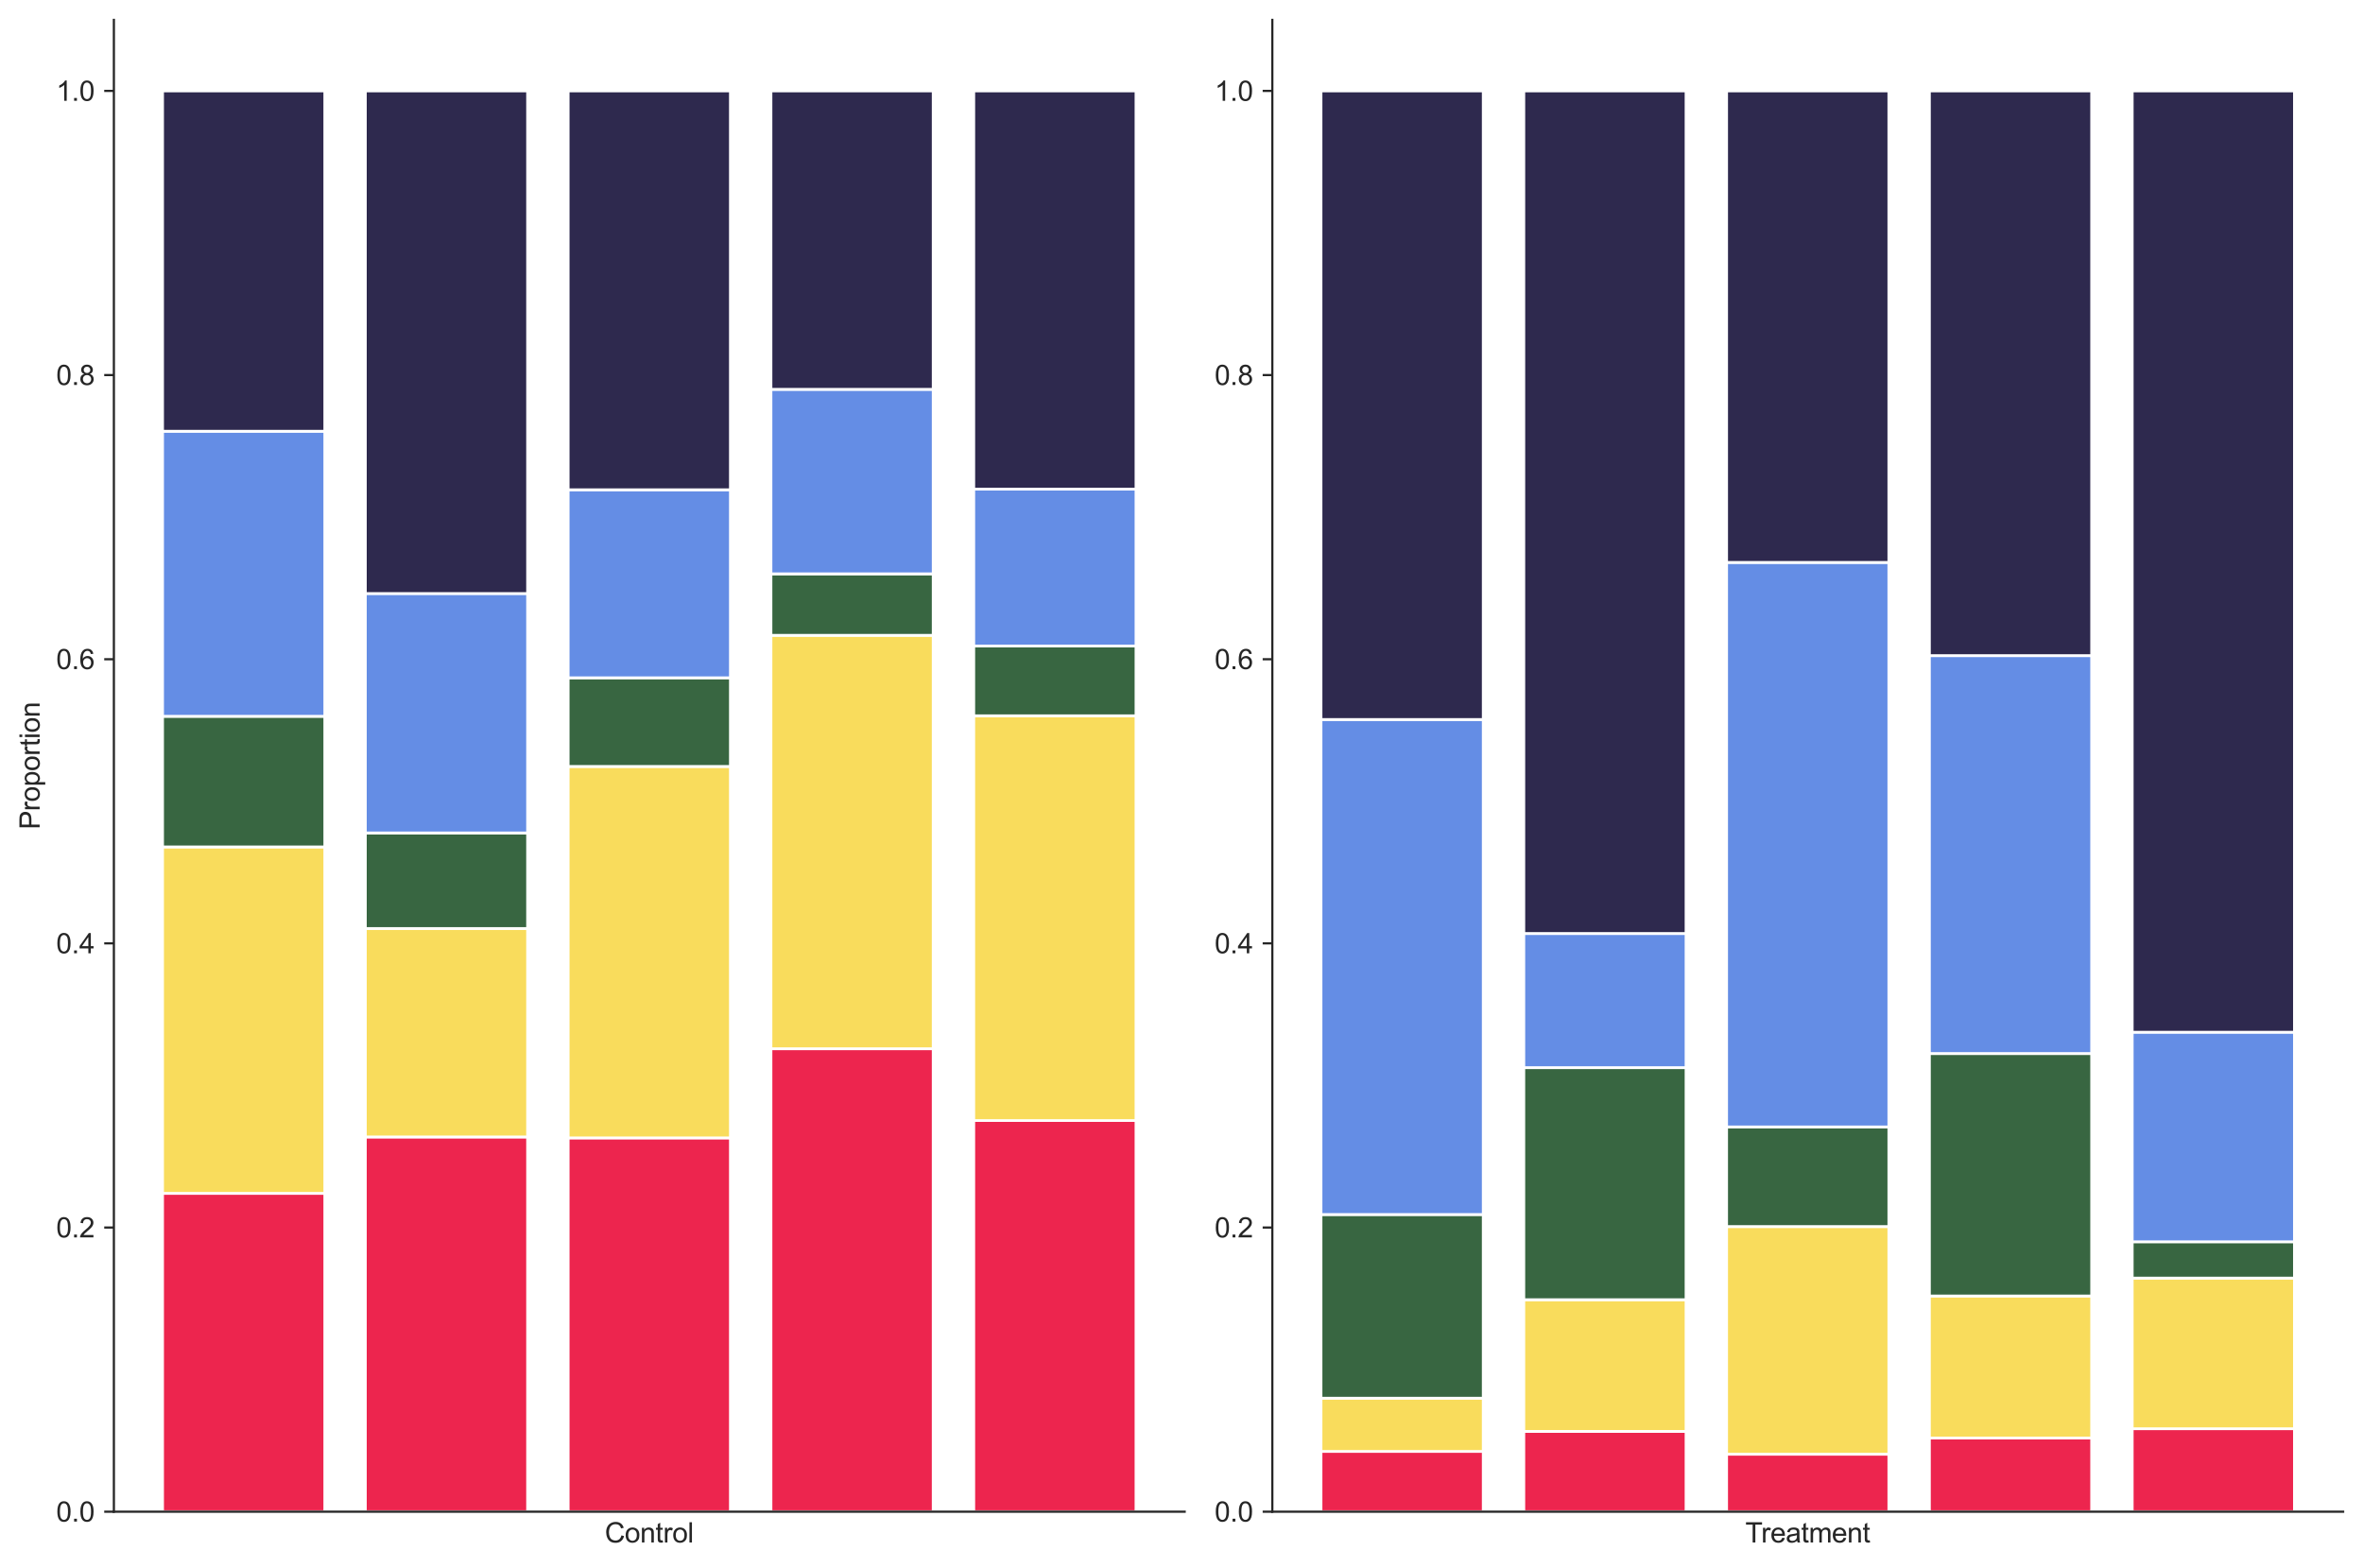 <?xml version="1.0" encoding="utf-8" standalone="no"?>
<!DOCTYPE svg PUBLIC "-//W3C//DTD SVG 1.1//EN"
  "http://www.w3.org/Graphics/SVG/1.1/DTD/svg11.dtd">
<svg xmlns:xlink="http://www.w3.org/1999/xlink" width="855.815pt" height="567.865pt" viewBox="0 0 855.815 567.865" xmlns="http://www.w3.org/2000/svg" version="1.1">
 <defs>
  <style type="text/css">*{stroke-linejoin: round; stroke-linecap: butt}</style>
 </defs>
 <g id="figure_1">
  <g id="patch_1">
   <path d="M 0 567.865 
L 855.815 567.865 
L 855.815 0 
L 0 0 
z
" style="fill: #ffffff"/>
  </g>
  <g id="axes_1">
   <g id="patch_2">
    <path d="M 41.245 547.52 
L 429.055 547.52 
L 429.055 7.2 
L 41.245 7.2 
z
" style="fill: #ffffff"/>
   </g>
   <g id="matplotlib.axis_1">
    <g id="text_1">
     <!-- Control -->
     <g style="fill: #262626" transform="translate(219.033 558.678) scale(0.1 -0.1)">
      <defs>
       <path id="ArialMT-43" d="M 3763 1606 
L 4369 1453 
Q 4178 706 3683 314 
Q 3188 -78 2472 -78 
Q 1731 -78 1267 223 
Q 803 525 561 1097 
Q 319 1669 319 2325 
Q 319 3041 592 3573 
Q 866 4106 1370 4382 
Q 1875 4659 2481 4659 
Q 3169 4659 3637 4309 
Q 4106 3959 4291 3325 
L 3694 3184 
Q 3534 3684 3231 3912 
Q 2928 4141 2469 4141 
Q 1941 4141 1586 3887 
Q 1231 3634 1087 3207 
Q 944 2781 944 2328 
Q 944 1744 1114 1308 
Q 1284 872 1643 656 
Q 2003 441 2422 441 
Q 2931 441 3284 734 
Q 3638 1028 3763 1606 
z
" transform="scale(0.016)"/>
       <path id="ArialMT-6f" d="M 213 1659 
Q 213 2581 725 3025 
Q 1153 3394 1769 3394 
Q 2453 3394 2887 2945 
Q 3322 2497 3322 1706 
Q 3322 1066 3130 698 
Q 2938 331 2570 128 
Q 2203 -75 1769 -75 
Q 1072 -75 642 372 
Q 213 819 213 1659 
z
M 791 1659 
Q 791 1022 1069 705 
Q 1347 388 1769 388 
Q 2188 388 2466 706 
Q 2744 1025 2744 1678 
Q 2744 2294 2464 2611 
Q 2184 2928 1769 2928 
Q 1347 2928 1069 2612 
Q 791 2297 791 1659 
z
" transform="scale(0.016)"/>
       <path id="ArialMT-6e" d="M 422 0 
L 422 3319 
L 928 3319 
L 928 2847 
Q 1294 3394 1984 3394 
Q 2284 3394 2536 3286 
Q 2788 3178 2913 3003 
Q 3038 2828 3088 2588 
Q 3119 2431 3119 2041 
L 3119 0 
L 2556 0 
L 2556 2019 
Q 2556 2363 2490 2533 
Q 2425 2703 2258 2804 
Q 2091 2906 1866 2906 
Q 1506 2906 1245 2678 
Q 984 2450 984 1813 
L 984 0 
L 422 0 
z
" transform="scale(0.016)"/>
       <path id="ArialMT-74" d="M 1650 503 
L 1731 6 
Q 1494 -44 1306 -44 
Q 1000 -44 831 53 
Q 663 150 594 308 
Q 525 466 525 972 
L 525 2881 
L 113 2881 
L 113 3319 
L 525 3319 
L 525 4141 
L 1084 4478 
L 1084 3319 
L 1650 3319 
L 1650 2881 
L 1084 2881 
L 1084 941 
Q 1084 700 1114 631 
Q 1144 563 1211 522 
Q 1278 481 1403 481 
Q 1497 481 1650 503 
z
" transform="scale(0.016)"/>
       <path id="ArialMT-72" d="M 416 0 
L 416 3319 
L 922 3319 
L 922 2816 
Q 1116 3169 1280 3281 
Q 1444 3394 1641 3394 
Q 1925 3394 2219 3213 
L 2025 2691 
Q 1819 2813 1613 2813 
Q 1428 2813 1281 2702 
Q 1134 2591 1072 2394 
Q 978 2094 978 1738 
L 978 0 
L 416 0 
z
" transform="scale(0.016)"/>
       <path id="ArialMT-6c" d="M 409 0 
L 409 4581 
L 972 4581 
L 972 0 
L 409 0 
z
" transform="scale(0.016)"/>
      </defs>
      <use xlink:href="#ArialMT-43"/>
      <use xlink:href="#ArialMT-6f" x="72.217"/>
      <use xlink:href="#ArialMT-6e" x="127.832"/>
      <use xlink:href="#ArialMT-74" x="183.447"/>
      <use xlink:href="#ArialMT-72" x="211.23"/>
      <use xlink:href="#ArialMT-6f" x="244.531"/>
      <use xlink:href="#ArialMT-6c" x="300.146"/>
     </g>
    </g>
   </g>
   <g id="matplotlib.axis_2">
    <g id="ytick_1">
     <g id="line2d_1">
      <defs>
       <path id="m15400dedfd" d="M 0 0 
L -3.5 0 
" style="stroke: #262626; stroke-width: 0.8"/>
      </defs>
      <g>
       <use xlink:href="#m15400dedfd" x="41.245" y="547.52" style="fill: #262626; stroke: #262626; stroke-width: 0.8"/>
      </g>
     </g>
     <g id="text_2">
      <!-- 0.0 -->
      <g style="fill: #262626" transform="translate(20.345 551.099) scale(0.1 -0.1)">
       <defs>
        <path id="ArialMT-30" d="M 266 2259 
Q 266 3072 433 3567 
Q 600 4063 929 4331 
Q 1259 4600 1759 4600 
Q 2128 4600 2406 4451 
Q 2684 4303 2865 4023 
Q 3047 3744 3150 3342 
Q 3253 2941 3253 2259 
Q 3253 1453 3087 958 
Q 2922 463 2592 192 
Q 2263 -78 1759 -78 
Q 1097 -78 719 397 
Q 266 969 266 2259 
z
M 844 2259 
Q 844 1131 1108 757 
Q 1372 384 1759 384 
Q 2147 384 2411 759 
Q 2675 1134 2675 2259 
Q 2675 3391 2411 3762 
Q 2147 4134 1753 4134 
Q 1366 4134 1134 3806 
Q 844 3388 844 2259 
z
" transform="scale(0.016)"/>
        <path id="ArialMT-2e" d="M 581 0 
L 581 641 
L 1222 641 
L 1222 0 
L 581 0 
z
" transform="scale(0.016)"/>
       </defs>
       <use xlink:href="#ArialMT-30"/>
       <use xlink:href="#ArialMT-2e" x="55.615"/>
       <use xlink:href="#ArialMT-30" x="83.398"/>
      </g>
     </g>
    </g>
    <g id="ytick_2">
     <g id="line2d_2">
      <g>
       <use xlink:href="#m15400dedfd" x="41.245" y="444.602" style="fill: #262626; stroke: #262626; stroke-width: 0.8"/>
      </g>
     </g>
     <g id="text_3">
      <!-- 0.2 -->
      <g style="fill: #262626" transform="translate(20.345 448.181) scale(0.1 -0.1)">
       <defs>
        <path id="ArialMT-32" d="M 3222 541 
L 3222 0 
L 194 0 
Q 188 203 259 391 
Q 375 700 629 1000 
Q 884 1300 1366 1694 
Q 2113 2306 2375 2664 
Q 2638 3022 2638 3341 
Q 2638 3675 2398 3904 
Q 2159 4134 1775 4134 
Q 1369 4134 1125 3890 
Q 881 3647 878 3216 
L 300 3275 
Q 359 3922 746 4261 
Q 1134 4600 1788 4600 
Q 2447 4600 2831 4234 
Q 3216 3869 3216 3328 
Q 3216 3053 3103 2787 
Q 2991 2522 2730 2228 
Q 2469 1934 1863 1422 
Q 1356 997 1212 845 
Q 1069 694 975 541 
L 3222 541 
z
" transform="scale(0.016)"/>
       </defs>
       <use xlink:href="#ArialMT-30"/>
       <use xlink:href="#ArialMT-2e" x="55.615"/>
       <use xlink:href="#ArialMT-32" x="83.398"/>
      </g>
     </g>
    </g>
    <g id="ytick_3">
     <g id="line2d_3">
      <g>
       <use xlink:href="#m15400dedfd" x="41.245" y="341.684" style="fill: #262626; stroke: #262626; stroke-width: 0.8"/>
      </g>
     </g>
     <g id="text_4">
      <!-- 0.4 -->
      <g style="fill: #262626" transform="translate(20.345 345.263) scale(0.1 -0.1)">
       <defs>
        <path id="ArialMT-34" d="M 2069 0 
L 2069 1097 
L 81 1097 
L 81 1613 
L 2172 4581 
L 2631 4581 
L 2631 1613 
L 3250 1613 
L 3250 1097 
L 2631 1097 
L 2631 0 
L 2069 0 
z
M 2069 1613 
L 2069 3678 
L 634 1613 
L 2069 1613 
z
" transform="scale(0.016)"/>
       </defs>
       <use xlink:href="#ArialMT-30"/>
       <use xlink:href="#ArialMT-2e" x="55.615"/>
       <use xlink:href="#ArialMT-34" x="83.398"/>
      </g>
     </g>
    </g>
    <g id="ytick_4">
     <g id="line2d_4">
      <g>
       <use xlink:href="#m15400dedfd" x="41.245" y="238.766" style="fill: #262626; stroke: #262626; stroke-width: 0.8"/>
      </g>
     </g>
     <g id="text_5">
      <!-- 0.6 -->
      <g style="fill: #262626" transform="translate(20.345 242.345) scale(0.1 -0.1)">
       <defs>
        <path id="ArialMT-36" d="M 3184 3459 
L 2625 3416 
Q 2550 3747 2413 3897 
Q 2184 4138 1850 4138 
Q 1581 4138 1378 3988 
Q 1113 3794 959 3422 
Q 806 3050 800 2363 
Q 1003 2672 1297 2822 
Q 1591 2972 1913 2972 
Q 2475 2972 2870 2558 
Q 3266 2144 3266 1488 
Q 3266 1056 3080 686 
Q 2894 316 2569 119 
Q 2244 -78 1831 -78 
Q 1128 -78 684 439 
Q 241 956 241 2144 
Q 241 3472 731 4075 
Q 1159 4600 1884 4600 
Q 2425 4600 2770 4297 
Q 3116 3994 3184 3459 
z
M 888 1484 
Q 888 1194 1011 928 
Q 1134 663 1356 523 
Q 1578 384 1822 384 
Q 2178 384 2434 671 
Q 2691 959 2691 1453 
Q 2691 1928 2437 2201 
Q 2184 2475 1800 2475 
Q 1419 2475 1153 2201 
Q 888 1928 888 1484 
z
" transform="scale(0.016)"/>
       </defs>
       <use xlink:href="#ArialMT-30"/>
       <use xlink:href="#ArialMT-2e" x="55.615"/>
       <use xlink:href="#ArialMT-36" x="83.398"/>
      </g>
     </g>
    </g>
    <g id="ytick_5">
     <g id="line2d_5">
      <g>
       <use xlink:href="#m15400dedfd" x="41.245" y="135.848" style="fill: #262626; stroke: #262626; stroke-width: 0.8"/>
      </g>
     </g>
     <g id="text_6">
      <!-- 0.8 -->
      <g style="fill: #262626" transform="translate(20.345 139.427) scale(0.1 -0.1)">
       <defs>
        <path id="ArialMT-38" d="M 1131 2484 
Q 781 2613 612 2850 
Q 444 3088 444 3419 
Q 444 3919 803 4259 
Q 1163 4600 1759 4600 
Q 2359 4600 2725 4251 
Q 3091 3903 3091 3403 
Q 3091 3084 2923 2848 
Q 2756 2613 2416 2484 
Q 2838 2347 3058 2040 
Q 3278 1734 3278 1309 
Q 3278 722 2862 322 
Q 2447 -78 1769 -78 
Q 1091 -78 675 323 
Q 259 725 259 1325 
Q 259 1772 486 2073 
Q 713 2375 1131 2484 
z
M 1019 3438 
Q 1019 3113 1228 2906 
Q 1438 2700 1772 2700 
Q 2097 2700 2305 2904 
Q 2513 3109 2513 3406 
Q 2513 3716 2298 3927 
Q 2084 4138 1766 4138 
Q 1444 4138 1231 3931 
Q 1019 3725 1019 3438 
z
M 838 1322 
Q 838 1081 952 856 
Q 1066 631 1291 507 
Q 1516 384 1775 384 
Q 2178 384 2440 643 
Q 2703 903 2703 1303 
Q 2703 1709 2433 1975 
Q 2163 2241 1756 2241 
Q 1359 2241 1098 1978 
Q 838 1716 838 1322 
z
" transform="scale(0.016)"/>
       </defs>
       <use xlink:href="#ArialMT-30"/>
       <use xlink:href="#ArialMT-2e" x="55.615"/>
       <use xlink:href="#ArialMT-38" x="83.398"/>
      </g>
     </g>
    </g>
    <g id="ytick_6">
     <g id="line2d_6">
      <g>
       <use xlink:href="#m15400dedfd" x="41.245" y="32.93" style="fill: #262626; stroke: #262626; stroke-width: 0.8"/>
      </g>
     </g>
     <g id="text_7">
      <!-- 1.0 -->
      <g style="fill: #262626" transform="translate(20.345 36.508) scale(0.1 -0.1)">
       <defs>
        <path id="ArialMT-31" d="M 2384 0 
L 1822 0 
L 1822 3584 
Q 1619 3391 1289 3197 
Q 959 3003 697 2906 
L 697 3450 
Q 1169 3672 1522 3987 
Q 1875 4303 2022 4600 
L 2384 4600 
L 2384 0 
z
" transform="scale(0.016)"/>
       </defs>
       <use xlink:href="#ArialMT-31"/>
       <use xlink:href="#ArialMT-2e" x="55.615"/>
       <use xlink:href="#ArialMT-30" x="83.398"/>
      </g>
     </g>
    </g>
    <g id="text_8">
     <!-- Proportion -->
     <g style="fill: #262626" transform="translate(14.358 300.427) rotate(-90) scale(0.1 -0.1)">
      <defs>
       <path id="ArialMT-50" d="M 494 0 
L 494 4581 
L 2222 4581 
Q 2678 4581 2919 4538 
Q 3256 4481 3484 4323 
Q 3713 4166 3852 3881 
Q 3991 3597 3991 3256 
Q 3991 2672 3619 2267 
Q 3247 1863 2275 1863 
L 1100 1863 
L 1100 0 
L 494 0 
z
M 1100 2403 
L 2284 2403 
Q 2872 2403 3119 2622 
Q 3366 2841 3366 3238 
Q 3366 3525 3220 3729 
Q 3075 3934 2838 4000 
Q 2684 4041 2272 4041 
L 1100 4041 
L 1100 2403 
z
" transform="scale(0.016)"/>
       <path id="ArialMT-70" d="M 422 -1272 
L 422 3319 
L 934 3319 
L 934 2888 
Q 1116 3141 1344 3267 
Q 1572 3394 1897 3394 
Q 2322 3394 2647 3175 
Q 2972 2956 3137 2557 
Q 3303 2159 3303 1684 
Q 3303 1175 3120 767 
Q 2938 359 2589 142 
Q 2241 -75 1856 -75 
Q 1575 -75 1351 44 
Q 1128 163 984 344 
L 984 -1272 
L 422 -1272 
z
M 931 1641 
Q 931 1000 1190 694 
Q 1450 388 1819 388 
Q 2194 388 2461 705 
Q 2728 1022 2728 1688 
Q 2728 2322 2467 2637 
Q 2206 2953 1844 2953 
Q 1484 2953 1207 2617 
Q 931 2281 931 1641 
z
" transform="scale(0.016)"/>
       <path id="ArialMT-69" d="M 425 3934 
L 425 4581 
L 988 4581 
L 988 3934 
L 425 3934 
z
M 425 0 
L 425 3319 
L 988 3319 
L 988 0 
L 425 0 
z
" transform="scale(0.016)"/>
      </defs>
      <use xlink:href="#ArialMT-50"/>
      <use xlink:href="#ArialMT-72" x="66.699"/>
      <use xlink:href="#ArialMT-6f" x="100"/>
      <use xlink:href="#ArialMT-70" x="155.615"/>
      <use xlink:href="#ArialMT-6f" x="211.23"/>
      <use xlink:href="#ArialMT-72" x="266.846"/>
      <use xlink:href="#ArialMT-74" x="300.146"/>
      <use xlink:href="#ArialMT-69" x="327.93"/>
      <use xlink:href="#ArialMT-6f" x="350.146"/>
      <use xlink:href="#ArialMT-6e" x="405.762"/>
     </g>
    </g>
   </g>
   <g id="patch_3">
    <path d="M 58.873 547.52 
L 117.632 547.52 
L 117.632 432.214 
L 58.873 432.214 
z
" clip-path="url(#pc4d15542fd)" style="fill: #ed254e; stroke: #ffffff; stroke-linejoin: miter"/>
   </g>
   <g id="patch_4">
    <path d="M 132.322 547.52 
L 191.081 547.52 
L 191.081 411.794 
L 132.322 411.794 
z
" clip-path="url(#pc4d15542fd)" style="fill: #ed254e; stroke: #ffffff; stroke-linejoin: miter"/>
   </g>
   <g id="patch_5">
    <path d="M 205.771 547.52 
L 264.53 547.52 
L 264.53 412.14 
L 205.771 412.14 
z
" clip-path="url(#pc4d15542fd)" style="fill: #ed254e; stroke: #ffffff; stroke-linejoin: miter"/>
   </g>
   <g id="patch_6">
    <path d="M 279.22 547.52 
L 337.979 547.52 
L 337.979 379.845 
L 279.22 379.845 
z
" clip-path="url(#pc4d15542fd)" style="fill: #ed254e; stroke: #ffffff; stroke-linejoin: miter"/>
   </g>
   <g id="patch_7">
    <path d="M 352.668 547.52 
L 411.428 547.52 
L 411.428 405.849 
L 352.668 405.849 
z
" clip-path="url(#pc4d15542fd)" style="fill: #ed254e; stroke: #ffffff; stroke-linejoin: miter"/>
   </g>
   <g id="patch_8">
    <path d="M 58.873 432.214 
L 117.632 432.214 
L 117.632 306.748 
L 58.873 306.748 
z
" clip-path="url(#pc4d15542fd)" style="fill: #f9dc5c; stroke: #ffffff; stroke-linejoin: miter"/>
   </g>
   <g id="patch_9">
    <path d="M 132.322 411.794 
L 191.081 411.794 
L 191.081 336.294 
L 132.322 336.294 
z
" clip-path="url(#pc4d15542fd)" style="fill: #f9dc5c; stroke: #ffffff; stroke-linejoin: miter"/>
   </g>
   <g id="patch_10">
    <path d="M 205.771 412.14 
L 264.53 412.14 
L 264.53 277.599 
L 205.771 277.599 
z
" clip-path="url(#pc4d15542fd)" style="fill: #f9dc5c; stroke: #ffffff; stroke-linejoin: miter"/>
   </g>
   <g id="patch_11">
    <path d="M 279.22 379.845 
L 337.979 379.845 
L 337.979 230.111 
L 279.22 230.111 
z
" clip-path="url(#pc4d15542fd)" style="fill: #f9dc5c; stroke: #ffffff; stroke-linejoin: miter"/>
   </g>
   <g id="patch_12">
    <path d="M 352.668 405.849 
L 411.428 405.849 
L 411.428 259.251 
L 352.668 259.251 
z
" clip-path="url(#pc4d15542fd)" style="fill: #f9dc5c; stroke: #ffffff; stroke-linejoin: miter"/>
   </g>
   <g id="patch_13">
    <path d="M 58.873 306.748 
L 117.632 306.748 
L 117.632 259.428 
L 58.873 259.428 
z
" clip-path="url(#pc4d15542fd)" style="fill: #386641; stroke: #ffffff; stroke-linejoin: miter"/>
   </g>
   <g id="patch_14">
    <path d="M 132.322 336.294 
L 191.081 336.294 
L 191.081 301.677 
L 132.322 301.677 
z
" clip-path="url(#pc4d15542fd)" style="fill: #386641; stroke: #ffffff; stroke-linejoin: miter"/>
   </g>
   <g id="patch_15">
    <path d="M 205.771 277.599 
L 264.53 277.599 
L 264.53 245.503 
L 205.771 245.503 
z
" clip-path="url(#pc4d15542fd)" style="fill: #386641; stroke: #ffffff; stroke-linejoin: miter"/>
   </g>
   <g id="patch_16">
    <path d="M 279.22 230.111 
L 337.979 230.111 
L 337.979 207.833 
L 279.22 207.833 
z
" clip-path="url(#pc4d15542fd)" style="fill: #386641; stroke: #ffffff; stroke-linejoin: miter"/>
   </g>
   <g id="patch_17">
    <path d="M 352.668 259.251 
L 411.428 259.251 
L 411.428 233.989 
L 352.668 233.989 
z
" clip-path="url(#pc4d15542fd)" style="fill: #386641; stroke: #ffffff; stroke-linejoin: miter"/>
   </g>
   <g id="patch_18">
    <path d="M 58.873 259.428 
L 117.632 259.428 
L 117.632 156.195 
L 58.873 156.195 
z
" clip-path="url(#pc4d15542fd)" style="fill: #648de5; stroke: #ffffff; stroke-linejoin: miter"/>
   </g>
   <g id="patch_19">
    <path d="M 132.322 301.677 
L 191.081 301.677 
L 191.081 214.97 
L 132.322 214.97 
z
" clip-path="url(#pc4d15542fd)" style="fill: #648de5; stroke: #ffffff; stroke-linejoin: miter"/>
   </g>
   <g id="patch_20">
    <path d="M 205.771 245.503 
L 264.53 245.503 
L 264.53 177.403 
L 205.771 177.403 
z
" clip-path="url(#pc4d15542fd)" style="fill: #648de5; stroke: #ffffff; stroke-linejoin: miter"/>
   </g>
   <g id="patch_21">
    <path d="M 279.22 207.833 
L 337.979 207.833 
L 337.979 141.011 
L 279.22 141.011 
z
" clip-path="url(#pc4d15542fd)" style="fill: #648de5; stroke: #ffffff; stroke-linejoin: miter"/>
   </g>
   <g id="patch_22">
    <path d="M 352.668 233.989 
L 411.428 233.989 
L 411.428 177.156 
L 352.668 177.156 
z
" clip-path="url(#pc4d15542fd)" style="fill: #648de5; stroke: #ffffff; stroke-linejoin: miter"/>
   </g>
   <g id="patch_23">
    <path d="M 58.873 156.195 
L 117.632 156.195 
L 117.632 32.93 
L 58.873 32.93 
z
" clip-path="url(#pc4d15542fd)" style="fill: #2e294e; stroke: #ffffff; stroke-linejoin: miter"/>
   </g>
   <g id="patch_24">
    <path d="M 132.322 214.97 
L 191.081 214.97 
L 191.081 32.93 
L 132.322 32.93 
z
" clip-path="url(#pc4d15542fd)" style="fill: #2e294e; stroke: #ffffff; stroke-linejoin: miter"/>
   </g>
   <g id="patch_25">
    <path d="M 205.771 177.403 
L 264.53 177.403 
L 264.53 32.93 
L 205.771 32.93 
z
" clip-path="url(#pc4d15542fd)" style="fill: #2e294e; stroke: #ffffff; stroke-linejoin: miter"/>
   </g>
   <g id="patch_26">
    <path d="M 279.22 141.011 
L 337.979 141.011 
L 337.979 32.93 
L 279.22 32.93 
z
" clip-path="url(#pc4d15542fd)" style="fill: #2e294e; stroke: #ffffff; stroke-linejoin: miter"/>
   </g>
   <g id="patch_27">
    <path d="M 352.668 177.156 
L 411.428 177.156 
L 411.428 32.93 
L 352.668 32.93 
z
" clip-path="url(#pc4d15542fd)" style="fill: #2e294e; stroke: #ffffff; stroke-linejoin: miter"/>
   </g>
   <g id="patch_28">
    <path d="M 41.245 547.52 
L 41.245 7.2 
" style="fill: none; stroke: #262626; stroke-width: 0.8; stroke-linejoin: miter; stroke-linecap: square"/>
   </g>
   <g id="patch_29">
    <path d="M 41.245 547.52 
L 429.055 547.52 
" style="fill: none; stroke: #262626; stroke-width: 0.8; stroke-linejoin: miter; stroke-linecap: square"/>
   </g>
  </g>
  <g id="axes_2">
   <g id="patch_30">
    <path d="M 460.805 547.52 
L 848.615 547.52 
L 848.615 7.2 
L 460.805 7.2 
z
" style="fill: #ffffff"/>
   </g>
   <g id="matplotlib.axis_3">
    <g id="text_9">
     <!-- Treatment -->
     <g style="fill: #262626" transform="translate(632.114 558.678) scale(0.1 -0.1)">
      <defs>
       <path id="ArialMT-54" d="M 1659 0 
L 1659 4041 
L 150 4041 
L 150 4581 
L 3781 4581 
L 3781 4041 
L 2266 4041 
L 2266 0 
L 1659 0 
z
" transform="scale(0.016)"/>
       <path id="ArialMT-65" d="M 2694 1069 
L 3275 997 
Q 3138 488 2766 206 
Q 2394 -75 1816 -75 
Q 1088 -75 661 373 
Q 234 822 234 1631 
Q 234 2469 665 2931 
Q 1097 3394 1784 3394 
Q 2450 3394 2872 2941 
Q 3294 2488 3294 1666 
Q 3294 1616 3291 1516 
L 816 1516 
Q 847 969 1125 678 
Q 1403 388 1819 388 
Q 2128 388 2347 550 
Q 2566 713 2694 1069 
z
M 847 1978 
L 2700 1978 
Q 2663 2397 2488 2606 
Q 2219 2931 1791 2931 
Q 1403 2931 1139 2672 
Q 875 2413 847 1978 
z
" transform="scale(0.016)"/>
       <path id="ArialMT-61" d="M 2588 409 
Q 2275 144 1986 34 
Q 1697 -75 1366 -75 
Q 819 -75 525 192 
Q 231 459 231 875 
Q 231 1119 342 1320 
Q 453 1522 633 1644 
Q 813 1766 1038 1828 
Q 1203 1872 1538 1913 
Q 2219 1994 2541 2106 
Q 2544 2222 2544 2253 
Q 2544 2597 2384 2738 
Q 2169 2928 1744 2928 
Q 1347 2928 1158 2789 
Q 969 2650 878 2297 
L 328 2372 
Q 403 2725 575 2942 
Q 747 3159 1072 3276 
Q 1397 3394 1825 3394 
Q 2250 3394 2515 3294 
Q 2781 3194 2906 3042 
Q 3031 2891 3081 2659 
Q 3109 2516 3109 2141 
L 3109 1391 
Q 3109 606 3145 398 
Q 3181 191 3288 0 
L 2700 0 
Q 2613 175 2588 409 
z
M 2541 1666 
Q 2234 1541 1622 1453 
Q 1275 1403 1131 1340 
Q 988 1278 909 1158 
Q 831 1038 831 891 
Q 831 666 1001 516 
Q 1172 366 1500 366 
Q 1825 366 2078 508 
Q 2331 650 2450 897 
Q 2541 1088 2541 1459 
L 2541 1666 
z
" transform="scale(0.016)"/>
       <path id="ArialMT-6d" d="M 422 0 
L 422 3319 
L 925 3319 
L 925 2853 
Q 1081 3097 1340 3245 
Q 1600 3394 1931 3394 
Q 2300 3394 2536 3241 
Q 2772 3088 2869 2813 
Q 3263 3394 3894 3394 
Q 4388 3394 4653 3120 
Q 4919 2847 4919 2278 
L 4919 0 
L 4359 0 
L 4359 2091 
Q 4359 2428 4304 2576 
Q 4250 2725 4106 2815 
Q 3963 2906 3769 2906 
Q 3419 2906 3187 2673 
Q 2956 2441 2956 1928 
L 2956 0 
L 2394 0 
L 2394 2156 
Q 2394 2531 2256 2718 
Q 2119 2906 1806 2906 
Q 1569 2906 1367 2781 
Q 1166 2656 1075 2415 
Q 984 2175 984 1722 
L 984 0 
L 422 0 
z
" transform="scale(0.016)"/>
      </defs>
      <use xlink:href="#ArialMT-54"/>
      <use xlink:href="#ArialMT-72" x="57.334"/>
      <use xlink:href="#ArialMT-65" x="90.635"/>
      <use xlink:href="#ArialMT-61" x="146.25"/>
      <use xlink:href="#ArialMT-74" x="201.865"/>
      <use xlink:href="#ArialMT-6d" x="229.648"/>
      <use xlink:href="#ArialMT-65" x="312.949"/>
      <use xlink:href="#ArialMT-6e" x="368.564"/>
      <use xlink:href="#ArialMT-74" x="424.18"/>
     </g>
    </g>
   </g>
   <g id="matplotlib.axis_4">
    <g id="ytick_7">
     <g id="line2d_7">
      <g>
       <use xlink:href="#m15400dedfd" x="460.805" y="547.52" style="fill: #262626; stroke: #262626; stroke-width: 0.8"/>
      </g>
     </g>
     <g id="text_10">
      <!-- 0.0 -->
      <g style="fill: #262626" transform="translate(439.905 551.099) scale(0.1 -0.1)">
       <use xlink:href="#ArialMT-30"/>
       <use xlink:href="#ArialMT-2e" x="55.615"/>
       <use xlink:href="#ArialMT-30" x="83.398"/>
      </g>
     </g>
    </g>
    <g id="ytick_8">
     <g id="line2d_8">
      <g>
       <use xlink:href="#m15400dedfd" x="460.805" y="444.602" style="fill: #262626; stroke: #262626; stroke-width: 0.8"/>
      </g>
     </g>
     <g id="text_11">
      <!-- 0.2 -->
      <g style="fill: #262626" transform="translate(439.905 448.181) scale(0.1 -0.1)">
       <use xlink:href="#ArialMT-30"/>
       <use xlink:href="#ArialMT-2e" x="55.615"/>
       <use xlink:href="#ArialMT-32" x="83.398"/>
      </g>
     </g>
    </g>
    <g id="ytick_9">
     <g id="line2d_9">
      <g>
       <use xlink:href="#m15400dedfd" x="460.805" y="341.684" style="fill: #262626; stroke: #262626; stroke-width: 0.8"/>
      </g>
     </g>
     <g id="text_12">
      <!-- 0.4 -->
      <g style="fill: #262626" transform="translate(439.905 345.263) scale(0.1 -0.1)">
       <use xlink:href="#ArialMT-30"/>
       <use xlink:href="#ArialMT-2e" x="55.615"/>
       <use xlink:href="#ArialMT-34" x="83.398"/>
      </g>
     </g>
    </g>
    <g id="ytick_10">
     <g id="line2d_10">
      <g>
       <use xlink:href="#m15400dedfd" x="460.805" y="238.766" style="fill: #262626; stroke: #262626; stroke-width: 0.8"/>
      </g>
     </g>
     <g id="text_13">
      <!-- 0.6 -->
      <g style="fill: #262626" transform="translate(439.905 242.345) scale(0.1 -0.1)">
       <use xlink:href="#ArialMT-30"/>
       <use xlink:href="#ArialMT-2e" x="55.615"/>
       <use xlink:href="#ArialMT-36" x="83.398"/>
      </g>
     </g>
    </g>
    <g id="ytick_11">
     <g id="line2d_11">
      <g>
       <use xlink:href="#m15400dedfd" x="460.805" y="135.848" style="fill: #262626; stroke: #262626; stroke-width: 0.8"/>
      </g>
     </g>
     <g id="text_14">
      <!-- 0.8 -->
      <g style="fill: #262626" transform="translate(439.905 139.427) scale(0.1 -0.1)">
       <use xlink:href="#ArialMT-30"/>
       <use xlink:href="#ArialMT-2e" x="55.615"/>
       <use xlink:href="#ArialMT-38" x="83.398"/>
      </g>
     </g>
    </g>
    <g id="ytick_12">
     <g id="line2d_12">
      <g>
       <use xlink:href="#m15400dedfd" x="460.805" y="32.93" style="fill: #262626; stroke: #262626; stroke-width: 0.8"/>
      </g>
     </g>
     <g id="text_15">
      <!-- 1.0 -->
      <g style="fill: #262626" transform="translate(439.905 36.508) scale(0.1 -0.1)">
       <use xlink:href="#ArialMT-31"/>
       <use xlink:href="#ArialMT-2e" x="55.615"/>
       <use xlink:href="#ArialMT-30" x="83.398"/>
      </g>
     </g>
    </g>
   </g>
   <g id="patch_31">
    <path d="M 478.433 547.52 
L 537.192 547.52 
L 537.192 525.687 
L 478.433 525.687 
z
" clip-path="url(#p72ebc5b230)" style="fill: #ed254e; stroke: #ffffff; stroke-linejoin: miter"/>
   </g>
   <g id="patch_32">
    <path d="M 551.882 547.52 
L 610.641 547.52 
L 610.641 518.45 
L 551.882 518.45 
z
" clip-path="url(#p72ebc5b230)" style="fill: #ed254e; stroke: #ffffff; stroke-linejoin: miter"/>
   </g>
   <g id="patch_33">
    <path d="M 625.331 547.52 
L 684.09 547.52 
L 684.09 526.709 
L 625.331 526.709 
z
" clip-path="url(#p72ebc5b230)" style="fill: #ed254e; stroke: #ffffff; stroke-linejoin: miter"/>
   </g>
   <g id="patch_34">
    <path d="M 698.78 547.52 
L 757.539 547.52 
L 757.539 520.847 
L 698.78 520.847 
z
" clip-path="url(#p72ebc5b230)" style="fill: #ed254e; stroke: #ffffff; stroke-linejoin: miter"/>
   </g>
   <g id="patch_35">
    <path d="M 772.228 547.52 
L 830.988 547.52 
L 830.988 517.471 
L 772.228 517.471 
z
" clip-path="url(#p72ebc5b230)" style="fill: #ed254e; stroke: #ffffff; stroke-linejoin: miter"/>
   </g>
   <g id="patch_36">
    <path d="M 478.433 525.687 
L 537.192 525.687 
L 537.192 506.422 
L 478.433 506.422 
z
" clip-path="url(#p72ebc5b230)" style="fill: #f9dc5c; stroke: #ffffff; stroke-linejoin: miter"/>
   </g>
   <g id="patch_37">
    <path d="M 551.882 518.45 
L 610.641 518.45 
L 610.641 470.749 
L 551.882 470.749 
z
" clip-path="url(#p72ebc5b230)" style="fill: #f9dc5c; stroke: #ffffff; stroke-linejoin: miter"/>
   </g>
   <g id="patch_38">
    <path d="M 625.331 526.709 
L 684.09 526.709 
L 684.09 444.256 
L 625.331 444.256 
z
" clip-path="url(#p72ebc5b230)" style="fill: #f9dc5c; stroke: #ffffff; stroke-linejoin: miter"/>
   </g>
   <g id="patch_39">
    <path d="M 698.78 520.847 
L 757.539 520.847 
L 757.539 469.398 
L 698.78 469.398 
z
" clip-path="url(#p72ebc5b230)" style="fill: #f9dc5c; stroke: #ffffff; stroke-linejoin: miter"/>
   </g>
   <g id="patch_40">
    <path d="M 772.228 517.471 
L 830.988 517.471 
L 830.988 462.91 
L 772.228 462.91 
z
" clip-path="url(#p72ebc5b230)" style="fill: #f9dc5c; stroke: #ffffff; stroke-linejoin: miter"/>
   </g>
   <g id="patch_41">
    <path d="M 478.433 506.422 
L 537.192 506.422 
L 537.192 439.898 
L 478.433 439.898 
z
" clip-path="url(#p72ebc5b230)" style="fill: #386641; stroke: #ffffff; stroke-linejoin: miter"/>
   </g>
   <g id="patch_42">
    <path d="M 551.882 470.749 
L 610.641 470.749 
L 610.641 386.685 
L 551.882 386.685 
z
" clip-path="url(#p72ebc5b230)" style="fill: #386641; stroke: #ffffff; stroke-linejoin: miter"/>
   </g>
   <g id="patch_43">
    <path d="M 625.331 444.256 
L 684.09 444.256 
L 684.09 408.157 
L 625.331 408.157 
z
" clip-path="url(#p72ebc5b230)" style="fill: #386641; stroke: #ffffff; stroke-linejoin: miter"/>
   </g>
   <g id="patch_44">
    <path d="M 698.78 469.398 
L 757.539 469.398 
L 757.539 381.581 
L 698.78 381.581 
z
" clip-path="url(#p72ebc5b230)" style="fill: #386641; stroke: #ffffff; stroke-linejoin: miter"/>
   </g>
   <g id="patch_45">
    <path d="M 772.228 462.91 
L 830.988 462.91 
L 830.988 449.758 
L 772.228 449.758 
z
" clip-path="url(#p72ebc5b230)" style="fill: #386641; stroke: #ffffff; stroke-linejoin: miter"/>
   </g>
   <g id="patch_46">
    <path d="M 478.433 439.898 
L 537.192 439.898 
L 537.192 260.601 
L 478.433 260.601 
z
" clip-path="url(#p72ebc5b230)" style="fill: #648de5; stroke: #ffffff; stroke-linejoin: miter"/>
   </g>
   <g id="patch_47">
    <path d="M 551.882 386.685 
L 610.641 386.685 
L 610.641 338.107 
L 551.882 338.107 
z
" clip-path="url(#p72ebc5b230)" style="fill: #648de5; stroke: #ffffff; stroke-linejoin: miter"/>
   </g>
   <g id="patch_48">
    <path d="M 625.331 408.157 
L 684.09 408.157 
L 684.09 203.707 
L 625.331 203.707 
z
" clip-path="url(#p72ebc5b230)" style="fill: #648de5; stroke: #ffffff; stroke-linejoin: miter"/>
   </g>
   <g id="patch_49">
    <path d="M 698.78 381.581 
L 757.539 381.581 
L 757.539 237.458 
L 698.78 237.458 
z
" clip-path="url(#p72ebc5b230)" style="fill: #648de5; stroke: #ffffff; stroke-linejoin: miter"/>
   </g>
   <g id="patch_50">
    <path d="M 772.228 449.758 
L 830.988 449.758 
L 830.988 373.855 
L 772.228 373.855 
z
" clip-path="url(#p72ebc5b230)" style="fill: #648de5; stroke: #ffffff; stroke-linejoin: miter"/>
   </g>
   <g id="patch_51">
    <path d="M 478.433 260.601 
L 537.192 260.601 
L 537.192 32.93 
L 478.433 32.93 
z
" clip-path="url(#p72ebc5b230)" style="fill: #2e294e; stroke: #ffffff; stroke-linejoin: miter"/>
   </g>
   <g id="patch_52">
    <path d="M 551.882 338.107 
L 610.641 338.107 
L 610.641 32.93 
L 551.882 32.93 
z
" clip-path="url(#p72ebc5b230)" style="fill: #2e294e; stroke: #ffffff; stroke-linejoin: miter"/>
   </g>
   <g id="patch_53">
    <path d="M 625.331 203.707 
L 684.09 203.707 
L 684.09 32.93 
L 625.331 32.93 
z
" clip-path="url(#p72ebc5b230)" style="fill: #2e294e; stroke: #ffffff; stroke-linejoin: miter"/>
   </g>
   <g id="patch_54">
    <path d="M 698.78 237.458 
L 757.539 237.458 
L 757.539 32.93 
L 698.78 32.93 
z
" clip-path="url(#p72ebc5b230)" style="fill: #2e294e; stroke: #ffffff; stroke-linejoin: miter"/>
   </g>
   <g id="patch_55">
    <path d="M 772.228 373.855 
L 830.988 373.855 
L 830.988 32.93 
L 772.228 32.93 
z
" clip-path="url(#p72ebc5b230)" style="fill: #2e294e; stroke: #ffffff; stroke-linejoin: miter"/>
   </g>
   <g id="patch_56">
    <path d="M 460.805 547.52 
L 460.805 7.2 
" style="fill: none; stroke: #262626; stroke-width: 0.8; stroke-linejoin: miter; stroke-linecap: square"/>
   </g>
   <g id="patch_57">
    <path d="M 460.805 547.52 
L 848.615 547.52 
" style="fill: none; stroke: #262626; stroke-width: 0.8; stroke-linejoin: miter; stroke-linecap: square"/>
   </g>
  </g>
 </g>
 <defs>
  <clipPath id="pc4d15542fd">
   <rect x="41.245" y="7.2" width="387.81" height="540.32"/>
  </clipPath>
  <clipPath id="p72ebc5b230">
   <rect x="460.805" y="7.2" width="387.81" height="540.32"/>
  </clipPath>
 </defs>
</svg>
